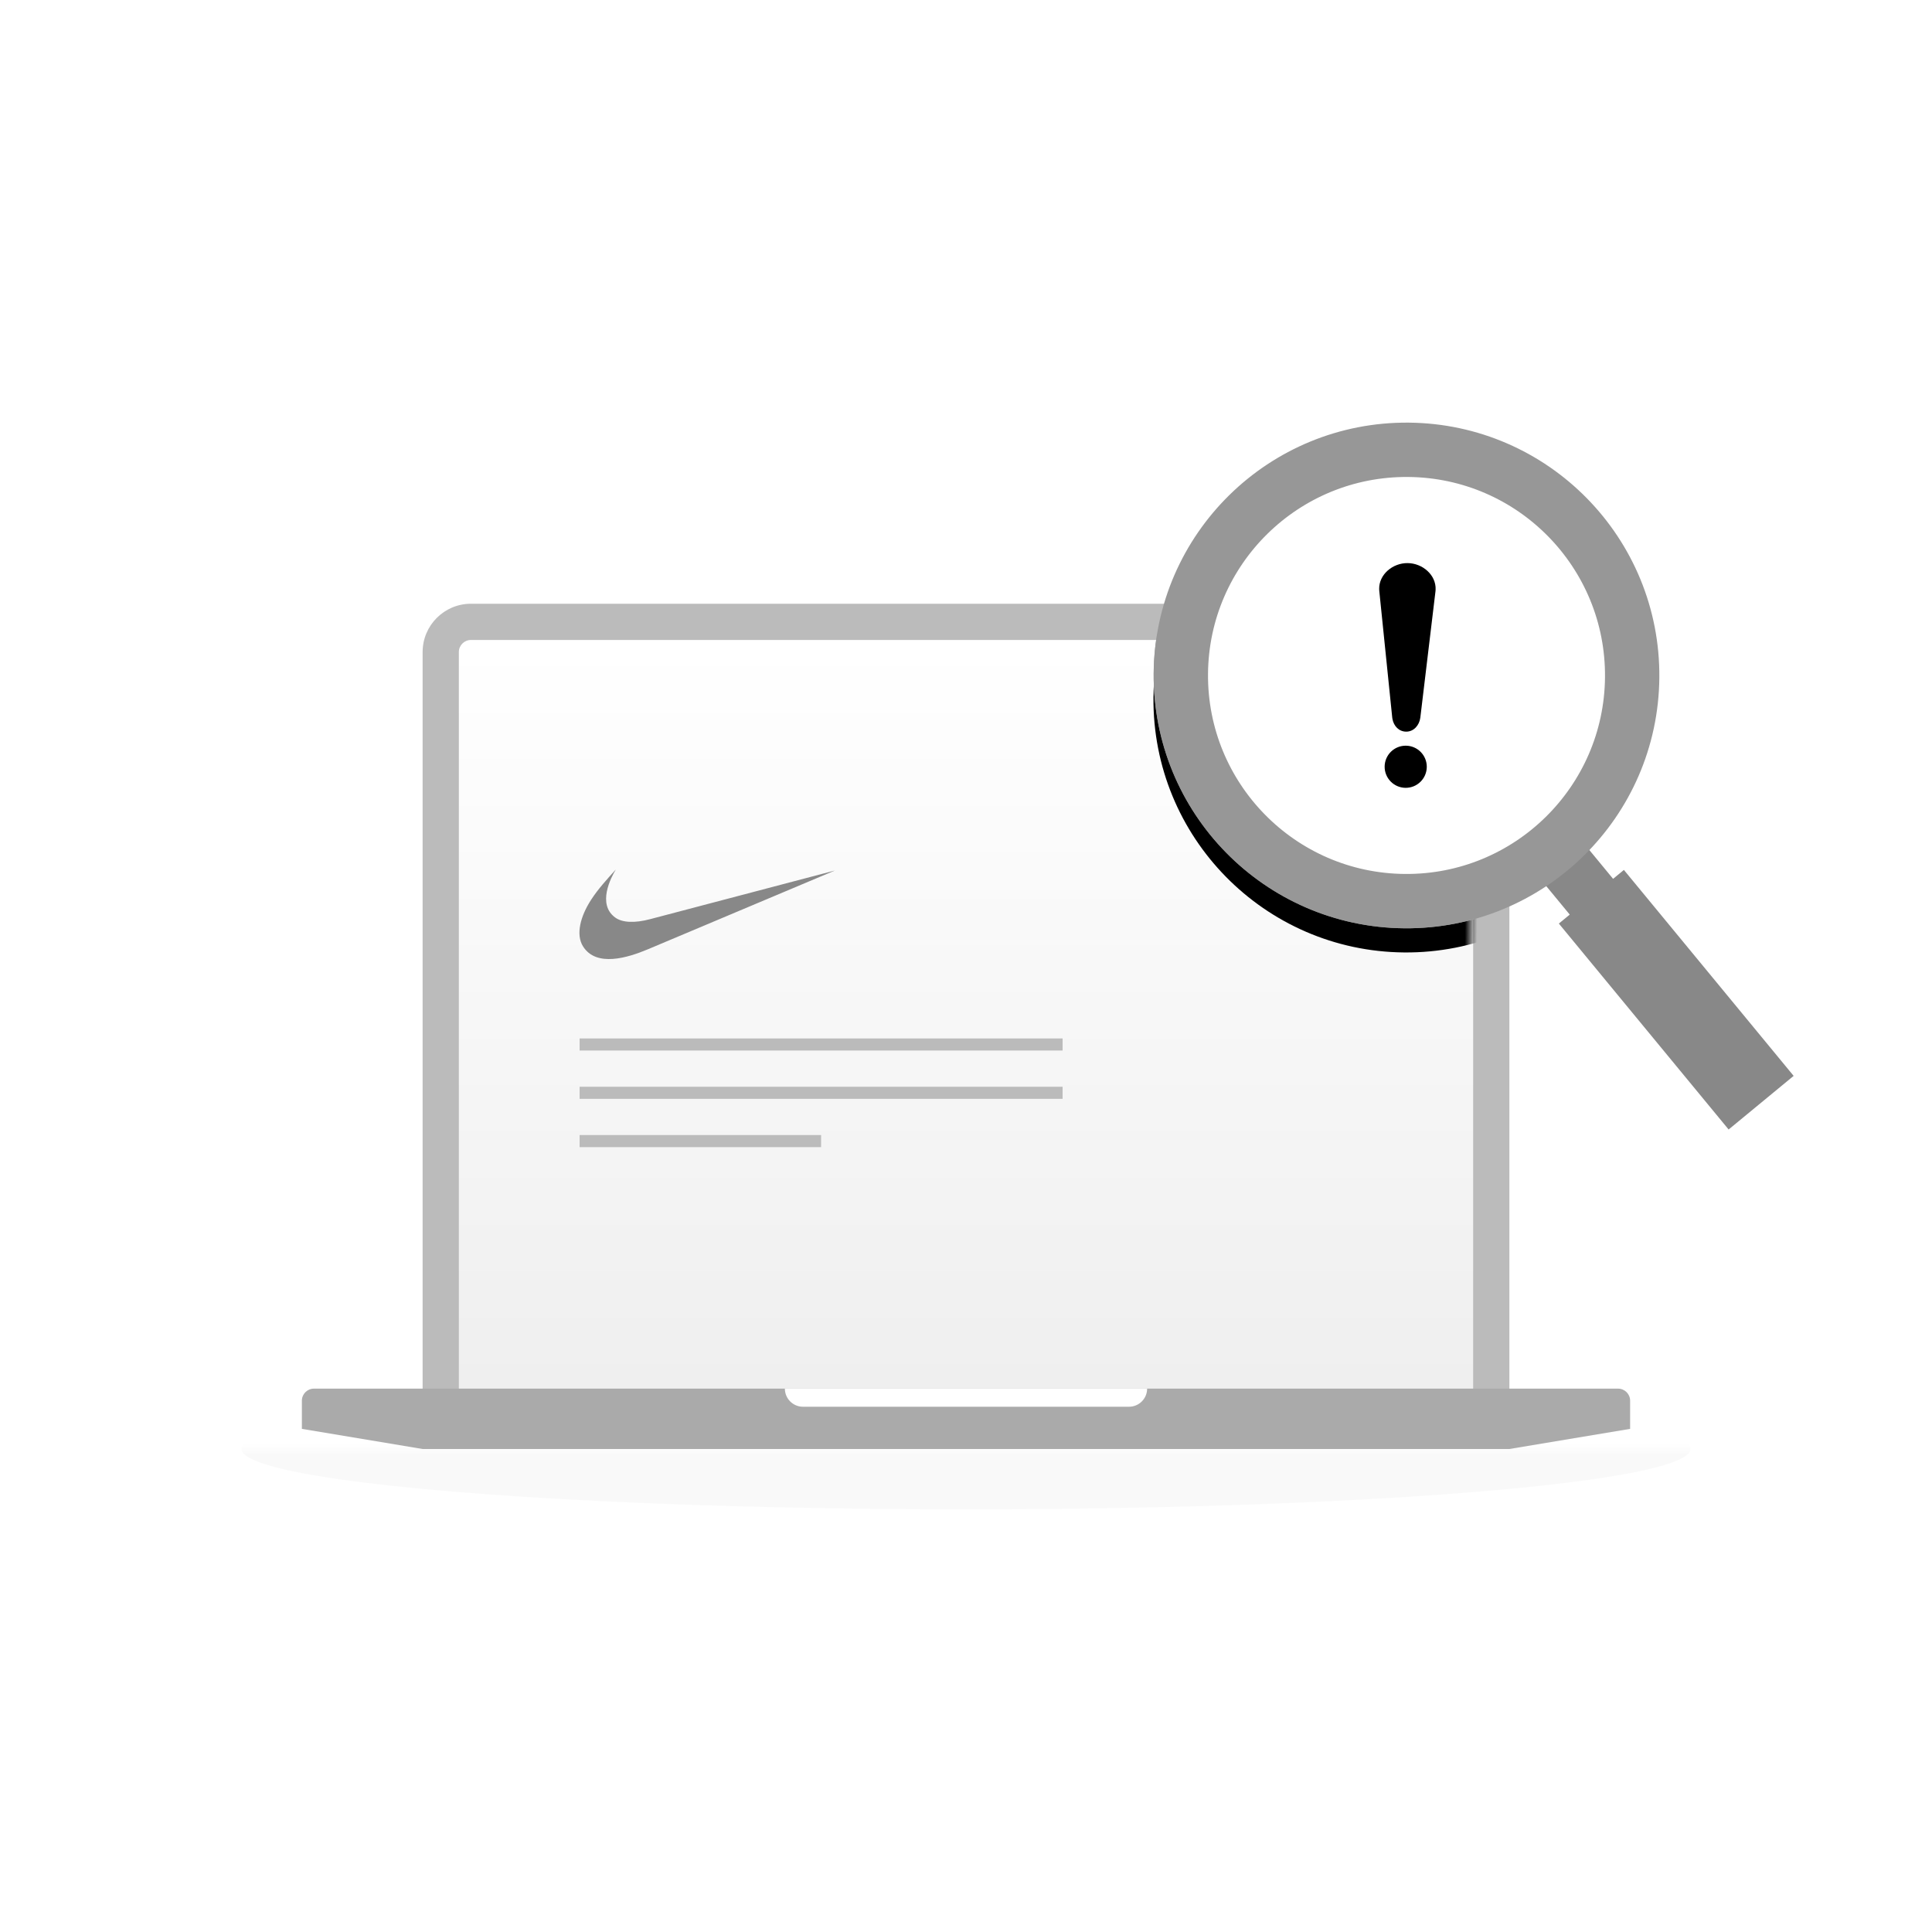 <svg xmlns="http://www.w3.org/2000/svg" xmlns:xlink="http://www.w3.org/1999/xlink" width="160" height="160" viewBox="0 0 160 160">
    <defs>
        <filter id="prefix__b" width="120%" height="340%" x="-10%" y="-120%" filterUnits="objectBoundingBox">
            <feGaussianBlur in="SourceGraphic" stdDeviation="4"/>
        </filter>
        <filter id="prefix__g" width="140.6%" height="140.6%" x="-20.3%" y="-15.5%" filterUnits="objectBoundingBox">
            <feOffset dy="2" in="SourceAlpha" result="shadowOffsetOuter1"/>
            <feGaussianBlur in="shadowOffsetOuter1" result="shadowBlurOuter1" stdDeviation="2.5"/>
            <feComposite in="shadowBlurOuter1" in2="SourceAlpha" operator="out" result="shadowBlurOuter1"/>
            <feColorMatrix in="shadowBlurOuter1" values="0 0 0 0 0 0 0 0 0 0 0 0 0 0 0 0 0 0 0.2 0"/>
        </filter>
        <linearGradient id="prefix__e" x1="50%" x2="50%" y1="0%" y2="100%">
            <stop offset="0%" stop-color="#FFF"/>
            <stop offset="100%" stop-color="#EEE"/>
        </linearGradient>
        <circle id="prefix__h" cx="78.48" cy="2.939" r="20.939"/>
        <rect id="prefix__d" width="84" height="66" x="0" y="0" rx="1"/>
        <path id="prefix__a" d="M0 0H160V40H0z"/>
    </defs>
    <g fill="none" fill-rule="evenodd">
        <g transform="translate(0 50)">
            <g transform="translate(0 70)">
                <mask id="prefix__c" fill="#fff">
                    <use xlink:href="#prefix__a"/>
                </mask>
                <ellipse cx="80" fill="#000" filter="url(#prefix__b)" mask="url(#prefix__c)" opacity=".15" rx="60" ry="5"/>
            </g>
            <rect width="90" height="70" x="35" fill="#BBB" rx="4"/>
            <g transform="translate(38 3)">
                <mask id="prefix__f" fill="#fff">
                    <use xlink:href="#prefix__d"/>
                </mask>
                <use fill="url(#prefix__e)" xlink:href="#prefix__d"/>
                <g mask="url(#prefix__f)" transform="rotate(.5 78.48 2.939)">
                    <use fill="#000" filter="url(#prefix__g)" xlink:href="#prefix__h"/>
                    <circle cx="78.48" cy="2.939" r="18.689" fill="#FFF" stroke="#979797" stroke-linejoin="square" stroke-width="4.5"/>
                </g>
            </g>
            <path fill="#AAA" d="M25 66c0-.552.448-1 1-1h108c.552 0 1 .448 1 1v2.333L125 70H35l-10-1.667V66z"/>
            <path fill="#FFF" d="M95 65c0 .828-.672 1.5-1.5 1.5h-27c-.828 0-1.5-.672-1.5-1.5"/>
            <g>
                <path fill="#BBB" d="M1 15H41V16H1zM1 19H41V20H1zM1 23H21V24H1z" transform="translate(47 21)"/>
                <path fill="#888" d="M6.843 5.12c-1.28.34-2.312.295-2.895-.135-1.509-1.097-.354-3.31.05-3.975-.734.809-1.47 1.618-2.041 2.5C1.059 4.887.674 6.401 1.28 7.368c1.092 1.757 3.71.948 5.375.248l15.49-6.525L6.843 5.12z" transform="translate(47 21)"/>
            </g>
        </g>
        <g transform="translate(94.542 34)">
            <path fill="#888" d="M35.86 34.915l3.187 3.866.895-.737L54 55.1l-5.385 4.44-14.06-17.055.902-.743-3.188-3.866 3.59-2.96z"/>
            <circle cx="21.939" cy="21.939" r="18.689" fill="#FFF" stroke="#979797" stroke-width="4.5" transform="rotate(.5 21.939 21.939)"/>
            <path fill="#000" d="M21.888 27.755c.964.008 1.738.796 1.73 1.76-.009.964-.797 1.738-1.76 1.73-.964-.009-1.738-.797-1.73-1.76.008-.964.796-1.739 1.76-1.73zm.143-15.122c1.233.01 2.366.98 2.318 2.194l-.012.153-1.255 10.459c-.083.621-.54 1.158-1.173 1.153-.6-.005-1.025-.463-1.134-1.047l-.019-.127-1.072-10.479-.009-.153c-.022-1.214 1.122-2.164 2.356-2.153z"/>
        </g>
    </g>
</svg>
